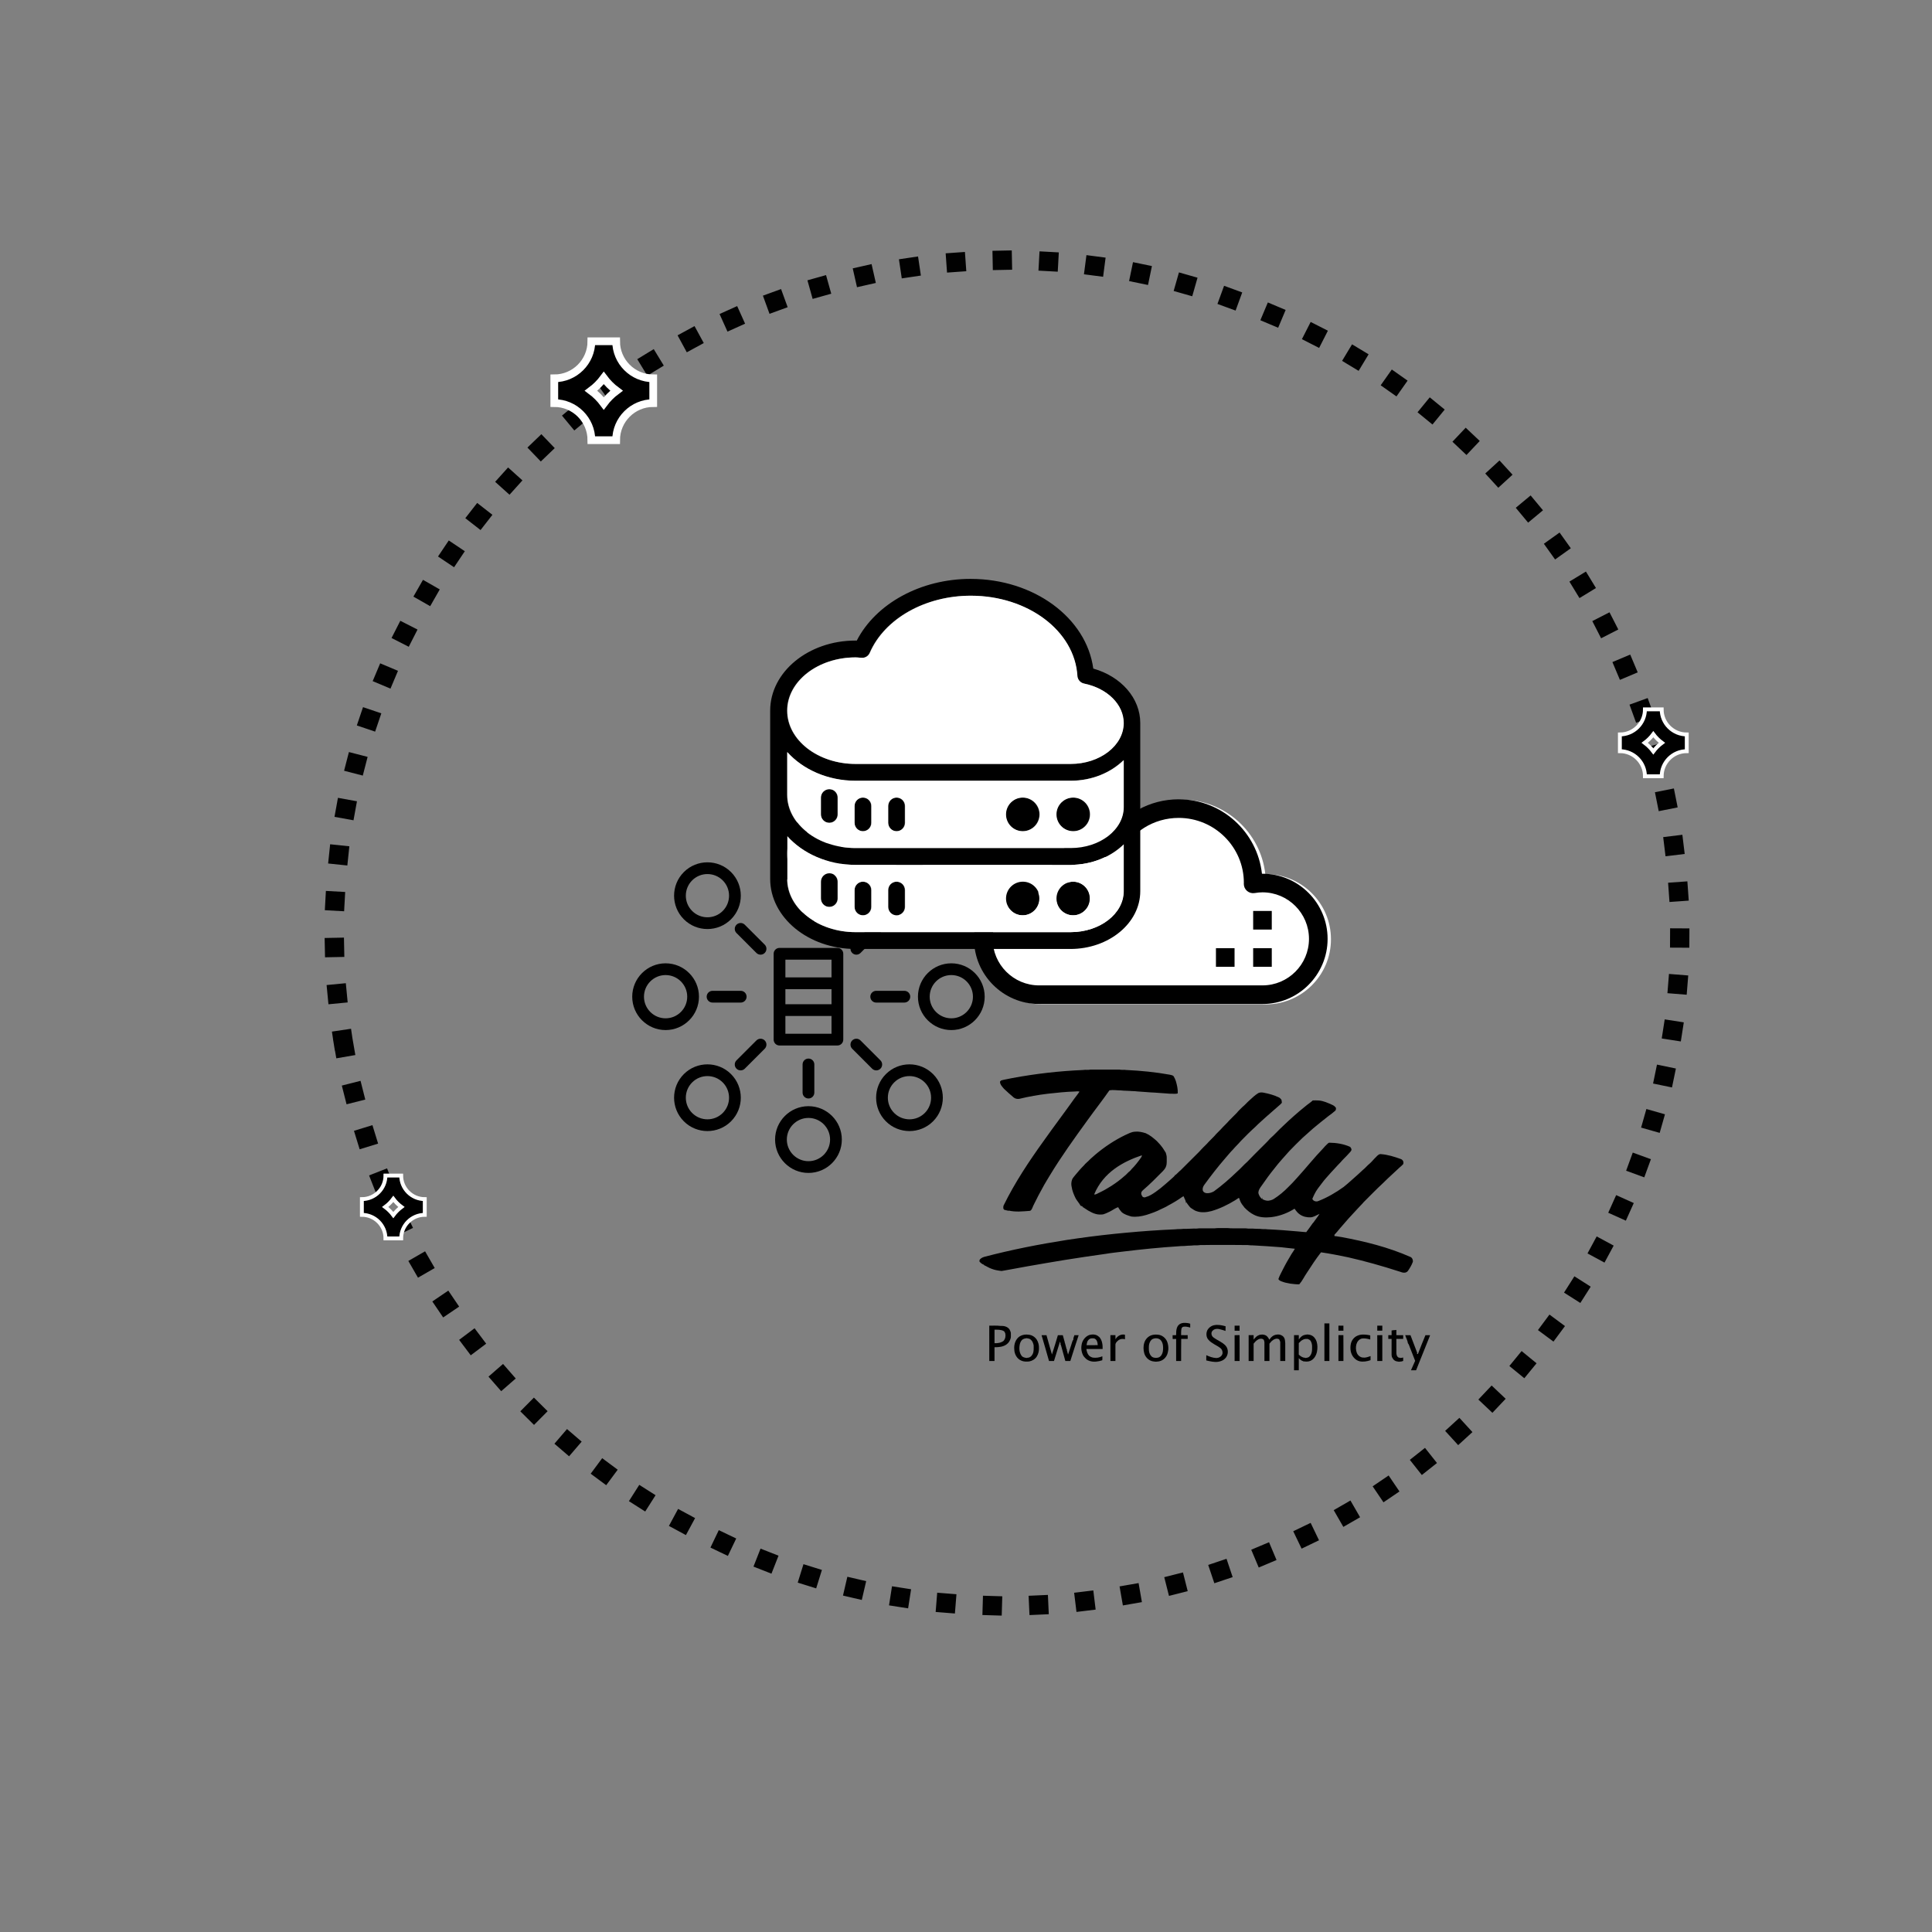 <?xml version="1.0" encoding="utf-8"?>
<!-- Generator: Adobe Illustrator 15.1.0, SVG Export Plug-In  -->
<!DOCTYPE svg PUBLIC "-//W3C//DTD SVG 1.1//EN" "http://www.w3.org/Graphics/SVG/1.1/DTD/svg11.dtd">
<svg version="1.1"
	 xmlns="http://www.w3.org/2000/svg" xmlns:xlink="http://www.w3.org/1999/xlink" xmlns:a="http://ns.adobe.com/AdobeSVGViewerExtensions/3.0/"
	 x="0px" y="0px" width="500px" height="500px" viewBox="-84.009 -64.849 500 500" enable-background="new -84.009 -64.849 500 500"
	 xml:space="preserve">
<rect x="-84.009" y="-64.849" width="500" height="500" fill="#808080" stroke="none"/>
<defs>
</defs>
<path fill="none" stroke="#010101" stroke-width="5" stroke-linecap="square" stroke-linejoin="round" stroke-dasharray="0,12" d="
	M4.732,204.233c-15.26-94.927,49.33-184.238,144.264-199.505c94.928-15.244,184.244,49.346,199.49,144.279
	c15.262,94.915-49.324,184.242-144.26,199.502C109.301,363.763,19.984,299.165,4.732,204.233z"/>
<path fill-rule="evenodd" clip-rule="evenodd" d="M198.223,211.963h7.502c0.559,0.136,1.137,0,1.703,0.1
	c3.762,0.18,7.537,0.536,11.249,1.211c0.363,0.109,0.823,0.107,1.067,0.442c0.229,0.382,0.413,0.797,0.555,1.214
	c0.3,1.035,0.553,2.102,0.488,3.188c-0.665,0.223-1.372,0.043-2.058,0.08c-1.265-0.129-2.544-0.148-3.809-0.275
	c-1.557-0.056-3.103-0.237-4.662-0.315c-0.609-0.097-1.23-0.048-1.839-0.126c-0.766-0.07-1.536-0.021-2.296-0.131
	c-1.012,0.01-2.029-0.209-3.025-0.01c-1.83,2.627-3.817,5.144-5.683,7.747c-3.398,4.69-6.792,9.39-9.783,14.349
	c-0.503,0.771-0.924,1.584-1.411,2.366c-0.652,1.258-1.392,2.468-1.999,3.752c-0.376,0.751-0.785,1.481-1.085,2.261
	c-0.151,0.292-0.31,0.7-0.701,0.71c-1.793,0.136-3.632,0.34-5.402-0.083c0.005,0.015,0.017,0.059,0.021,0.078
	c-0.06-0.015-0.185-0.041-0.248-0.059c-0.322-0.072-0.657-0.136-0.969-0.243c-0.065-0.106-0.13-0.208-0.191-0.315
	c0.007-0.291-0.037-0.603,0.117-0.867c2.889-5.87,6.527-11.337,10.343-16.642c2.621-3.704,5.361-7.317,7.992-11.021
	c0.445-0.556,0.851-1.134,1.268-1.71c-0.362-0.1-0.742-0.094-1.111-0.036c-2.39,0.061-4.773,0.321-7.147,0.585
	c-2.451,0.299-4.886,0.719-7.28,1.307c-0.511,0.096-1.072-0.002-1.481-0.325c-0.868-0.719-1.689-1.488-2.518-2.251
	c-0.457-0.544-1.042-1.103-1.042-1.87c0.09-0.098,0.18-0.194,0.27-0.292c0.644-0.209,1.316-0.291,1.976-0.441
	c0.315-0.059,0.625-0.124,0.942-0.188c6.039-1.124,12.157-1.824,18.292-2.084C196.915,211.955,197.579,212.104,198.223,211.963
	L198.223,211.963z"/>
<path fill-rule="evenodd" clip-rule="evenodd" d="M241.534,218.111c0.469-0.311,1.049-0.271,1.574-0.16
	c1.319,0.26,2.638,0.622,3.854,1.21c0.279,0.126,0.48,0.359,0.663,0.593c0.061,0.262,0.095,0.531,0.109,0.799
	c-0.231,0.281-0.5,0.537-0.785,0.763c-1.142,0.988-2.269,1.989-3.405,2.979c-0.848,0.816-1.773,1.545-2.582,2.395
	c-1.333,1.2-2.594,2.459-3.84,3.743c-0.641,0.761-1.387,1.436-2.025,2.198c-0.717,0.711-1.341,1.516-2.014,2.273
	c-1.926,2.22-3.726,4.549-5.455,6.922c-0.279,0.396-0.466,0.894-0.365,1.384c0.122,0.469,0.627,0.738,1.086,0.741
	c0.622,0.026,1.246-0.168,1.79-0.474c2.115-1.53,4.093-3.27,5.977-5.081c0.938-0.807,1.732-1.764,2.662-2.574
	c1.181-1.254,2.427-2.443,3.634-3.673c0.753-0.776,1.566-1.503,2.264-2.331c1.204-1.042,2.254-2.259,3.434-3.332
	c1.817-1.742,3.707-3.42,5.669-4.998c0.631-0.545,1.351-0.986,1.962-1.548c0.52-0.002,1.046-0.031,1.566,0.017
	c1.227,0.098,2.354,0.637,3.463,1.13c0.391,0.163,0.736,0.43,0.967,0.794c0.012,0.258,0.012,0.525-0.183,0.725
	c-0.559,0.502-1.175,0.941-1.775,1.389c-1.338,1.042-2.654,2.108-3.956,3.193c-0.92,0.814-1.831,1.64-2.754,2.456
	c-1.156,1.129-2.322,2.246-3.427,3.427c-1.292,1.469-2.64,2.897-3.823,4.461c-1.2,1.453-2.288,2.992-3.364,4.537
	c-0.376,0.506-0.755,1.059-0.804,1.703c0.056,0.653,0.455,1.227,0.916,1.663c0.046-0.131,0.097-0.262,0.141-0.389
	c-0.017,0.148-0.02,0.292-0.021,0.44c0.454,0.24,0.957,0.42,1.479,0.415c0.511-0.054,1.03-0.185,1.47-0.457
	c1.394-0.886,2.669-1.952,3.815-3.138c0.69-0.685,1.38-1.36,2.006-2.101c2.371-2.579,4.537-5.341,6.968-7.862
	c0.274-0.361,0.615-0.66,0.925-0.983c0.187-0.187,0.372-0.384,0.619-0.483c1.86,0.02,3.745,0.316,5.453,1.088
	c0.166,0.248,0.408,0.52,0.311,0.848c-0.136,0.353-0.439,0.591-0.675,0.87c-0.705,0.809-1.518,1.513-2.201,2.339
	c-0.218,0.245-0.466,0.451-0.68,0.701c-0.515,0.619-1.117,1.164-1.645,1.78c-0.843,0.975-1.749,1.899-2.501,2.946
	c-0.678,0.862-1.358,1.727-1.839,2.713c-0.209,0.403-0.386,0.828-0.571,1.244c0.207,0.58,0.964,0.811,1.503,0.592
	c2.36-0.913,4.561-2.195,6.611-3.674c1.265-1.014,2.446-2.131,3.672-3.201c0.583-0.493,1.105-1.064,1.702-1.548
	c0.445-0.407,0.833-0.874,1.312-1.253c0.603-0.51,1.064-1.156,1.645-1.695c0.345-0.345,0.699-0.807,1.234-0.797
	c1.822,0.129,3.587,0.686,5.294,1.303c0.496,0.218,0.751,0.803,0.527,1.309c-0.289,0.318-0.615,0.6-0.942,0.877
	c-1.421,1.35-2.893,2.637-4.274,4.026c-1.715,1.574-3.323,3.265-4.981,4.901c-0.544,0.665-1.19,1.233-1.749,1.885
	c-1.501,1.581-2.96,3.211-4.371,4.877c-0.488,0.573-0.942,1.176-1.467,1.709c0.002,0.112,0.007,0.215,0.014,0.326
	c0.627,0.029,1.231,0.204,1.851,0.262c6.067,1.127,12.11,2.628,17.764,5.125c0.486,0.185,0.733,0.748,0.682,1.243
	c-0.294,0.831-0.745,1.594-1.238,2.317c-0.209,0.345-0.61,0.534-1.008,0.529c-0.496,0.029-0.933-0.238-1.399-0.345
	c-4.309-1.394-8.675-2.623-13.088-3.629c-2.337-0.485-4.681-0.956-7.043-1.297c-1.335,1.71-2.526,3.532-3.702,5.358
	c-0.665,0.957-1.144,2.04-1.921,2.914c-0.799,0.044-1.596-0.088-2.39-0.175c-0.637-0.126-1.285-0.229-1.89-0.462
	c-0.42-0.155-0.913-0.276-1.132-0.719c0.292-0.889,0.789-1.69,1.186-2.535c0.685-1.365,1.45-2.687,2.241-3.988
	c0.297-0.428,0.576-0.869,0.838-1.316c-1.173-0.141-2.344-0.232-3.514-0.389c-2.475-0.18-4.955-0.374-7.434-0.49
	c-0.573,0.039-1.132-0.117-1.71-0.082c-2.919-0.049-5.844-0.029-8.765-0.029c-0.605-0.006-1.208,0-1.81,0.023
	c-0.532,0.024-1.066-0.039-1.6,0.049c-0.565,0.088-1.131-0.005-1.694,0.073c-0.5,0.067-1.008,0.015-1.505,0.082
	c-0.68,0.098-1.37,0.029-2.057,0.122c-4.742,0.301-9.476,0.777-14.196,1.35c-1.571,0.199-3.144,0.35-4.709,0.617
	c-3.553,0.477-7.097,1.035-10.638,1.589c-1.606,0.301-3.235,0.505-4.841,0.811c-3.146,0.534-6.289,1.083-9.429,1.676
	c-0.669,0.103-1.332,0.263-2.002,0.351c-0.857-0.098-1.717-0.229-2.526-0.545c-0.716-0.232-1.334-0.665-2.017-0.967
	c-0.012-0.038-0.041-0.106-0.053-0.141c-0.056-0.015-0.176-0.043-0.234-0.053c-0.341-0.18-0.641-0.423-0.884-0.719v-0.36
	c0.216-0.471,0.741-0.714,1.216-0.864c7.033-1.851,14.18-3.254,21.364-4.381c0.943-0.132,1.882-0.277,2.822-0.413
	c4.17-0.588,8.355-1.083,12.55-1.458c4.237-0.398,8.48-0.699,12.728-0.879c0.694-0.106,1.396-0.02,2.092-0.121
	c0.92,0.033,1.841-0.063,2.756-0.078c0.576,0.073,1.141-0.077,1.713-0.059c1.211,0,2.418,0.01,3.625,0
	c0.724-0.102,1.455-0.048,2.184-0.058c0.641,0.01,1.279-0.039,1.914,0.054c1.331,0.023,2.66-0.006,3.985,0.014
	c0.799,0.137,1.608,0.006,2.407,0.103c0.474,0.049,0.945-0.015,1.414,0.044c0.568,0.092,1.147-0.005,1.715,0.092
	c2.74,0.121,5.474,0.33,8.202,0.578c0.627,0.054,1.246,0.141,1.875,0.16c0.571-0.743,1.115-1.511,1.656-2.277
	c0.189-0.156,0.311-0.36,0.447-0.559c0.432-0.637,0.939-1.223,1.331-1.885c-0.746,0.313-1.438,0.815-2.266,0.889
	c-0.986,0.056-2.008-0.18-2.824-0.743c-0.568-0.374-0.974-0.933-1.358-1.481c-0.218,0.095-0.42,0.213-0.612,0.35
	c-1.71,0.971-3.602,1.627-5.557,1.841c-1.467,0.146-3.02,0.067-4.345-0.622c-0.94-0.461-1.756-1.141-2.482-1.895l0.034,0.054
	c-0.177-0.315-0.452-0.554-0.638-0.857c-0.207-0.313-0.409-0.634-0.527-0.988c-0.083-0.238-0.131-0.495-0.289-0.694
	c-0.35,0.16-0.634,0.432-0.969,0.619c-1.912,1.173-3.954,2.164-6.113,2.795c-1.249,0.321-2.607,0.477-3.845,0.037
	c-0.502-0.131-0.901-0.474-1.338-0.736c-0.238-0.131-0.416-0.332-0.582-0.544c-0.27-0.335-0.537-0.68-0.758-1.047
	c-0.029,0.062-0.079,0.188-0.104,0.253c0.031-0.644-0.404-1.168-0.574-1.766c-0.109,0.029-0.219,0.036-0.318,0.097
	c-1.197,0.87-2.478,1.622-3.781,2.317c-0.544,0.357-1.151,0.59-1.734,0.874c-1.224,0.646-2.533,1.103-3.854,1.521
	c-1.25,0.359-2.558,0.578-3.856,0.408c-0.899-0.281-1.87-0.524-2.566-1.195c-0.321-0.379-0.63-0.771-0.844-1.214
	c-0.802,0.224-1.439,0.782-2.18,1.132c-0.564,0.271-1.141,0.546-1.745,0.724c-0.622,0.063-1.271,0.073-1.884-0.112
	c-0.7-0.165-1.319-0.534-1.951-0.874c-0.478-0.267-0.9-0.632-1.381-0.896c-0.045,0.051-0.138,0.147-0.188,0.196
	c0.068-0.093,0.136-0.178,0.208-0.258c-0.167-0.141-0.354-0.253-0.58-0.265c-0.024-0.049-0.055-0.095-0.077-0.141l-0.038-0.031
	c-0.349-0.632-0.858-1.149-1.2-1.783c-0.471-0.952-0.886-1.953-1.035-3.009c-0.141-0.586-0.091-1.2,0.095-1.771
	c0.144-0.452,0.506-0.775,0.777-1.151c0.755-0.918,1.533-1.817,2.377-2.657c0.311-0.423,0.748-0.719,1.114-1.098
	c0.528-0.573,1.162-1.059,1.736-1.594c2.381-2.011,5.005-3.76,7.813-5.112c0.784-0.356,1.558-0.789,2.437-0.847
	c0.957-0.112,1.926,0.106,2.836,0.396c1.079,0.474,1.994,1.248,2.865,2.025c0.358,0.444,0.808,0.807,1.137,1.28
	c0.467,0.52,0.775,1.165,1.181,1.743c0.121,0.44,0.268,0.884,0.243,1.351c-0.03,0.714,0.083,1.457-0.167,2.146
	c-0.146,0.501-0.501,0.904-0.849,1.283c-1.648,1.656-3.279,3.332-5.057,4.848c-0.246,0.223-0.539,0.498-0.53,0.859
	c-0.021,0.379,0.219,0.695,0.424,0.986c0.168,0.024,0.334,0.059,0.504,0.092c0.083-0.033,0.168-0.067,0.258-0.095
	c0.933-0.24,1.749-0.779,2.528-1.323c0.858-0.612,1.698-1.258,2.479-1.963c0.583-0.471,1.116-0.995,1.688-1.479
	c0.335-0.265,0.61-0.58,0.913-0.877c-0.043-0.059-0.079-0.116-0.122-0.175c0.074,0.034,0.148,0.068,0.218,0.106
	c0.459-0.383,0.837-0.854,1.307-1.219c1.411-1.389,2.796-2.793,4.198-4.188c0.386-0.402,0.815-0.779,1.169-1.214
	c0.601-0.675,1.298-1.249,1.876-1.938c0.634-0.694,1.365-1.302,1.957-2.04c0.535-0.573,1.13-1.088,1.637-1.69
	c0.561-0.609,1.197-1.151,1.722-1.795c0.639-0.658,1.304-1.299,1.95-1.955c0.449-0.563,0.986-1.049,1.496-1.559
	c0.689-0.552,1.246-1.244,1.923-1.822C240.12,219.209,240.776,218.588,241.534,218.111L241.534,218.111z M211.508,234.137
	c-0.01,0.061-0.027,0.185-0.034,0.242c-0.046,0.146-0.138,0.287-0.229,0.413c-0.724,1.03-1.499,2.035-2.399,2.925
	c-0.153,0.155-0.255,0.363-0.436,0.498c-0.52,0.366-0.88,0.91-1.4,1.284c-1.059,0.957-2.217,1.798-3.412,2.574
	c-0.986,0.627-2,1.21-3.06,1.71c-0.454,0.175-0.854,0.573-1.383,0.486C201.538,238.532,206.652,235.769,211.508,234.137
	L211.508,234.137z"/>
<path fill-rule="evenodd" clip-rule="evenodd" d="M221.164,277.926c0.668-0.515,1.563-0.461,2.353-0.34
	c0.168,0.039,0.337,0.083,0.501,0.137c-0.01,0.334-0.01,0.67,0,1c-0.576-0.165-1.175-0.325-1.78-0.209
	c-0.176,0.039-0.286,0.185-0.42,0.291c-0.194,0.607-0.144,1.244-0.157,1.875c0.562,0.025,1.135,0.01,1.699,0.01
	c0,0.219,0.003,0.442,0,0.666l0.086-0.044c-0.109,0.083-0.079,0.229-0.096,0.35c-0.551,0.005-1.107,0.01-1.66-0.005
	c-0.047,1.909-0.006,3.818-0.024,5.723c-0.43,0-0.858,0-1.29,0c-0.002-1.904,0-3.809,0-5.718c-0.277-0.005-0.56,0-0.834,0.024
	l-0.013-0.072l-0.06,0.077c-0.01-0.335-0.003-0.665-0.006-0.995c0.303-0.006,0.607-0.006,0.912-0.006
	C220.392,279.742,220.354,278.597,221.164,277.926L221.164,277.926z"/>
<path fill-rule="evenodd" clip-rule="evenodd" d="M258.748,277.645c0.433,0,0.853,0,1.285,0c0.007,3.244,0.007,6.489,0.002,9.734
	c-0.432,0-0.857-0.005-1.29,0C258.746,284.134,258.738,280.889,258.748,277.645L258.748,277.645z"/>
<path fill-rule="evenodd" clip-rule="evenodd" d="M230.16,278.12c1.003-0.218,2.042-0.01,3.017,0.272
	c-0.029,0.403-0.008,0.807-0.018,1.209c-0.459-0.136-0.901-0.325-1.365-0.418c-0.656-0.198-1.481-0.198-1.979,0.346
	c-0.483,0.451-0.35,1.302,0.155,1.695c1.018,0.811,2.329,1.214,3.221,2.2c0.813,0.928,0.733,2.463-0.158,3.317
	c-0.144,0.117-0.284,0.238-0.428,0.35c-0.854,0.52-1.911,0.632-2.88,0.457c-0.53-0.059-1.035-0.214-1.555-0.32
	c-0.005-0.447-0.005-0.904,0.007-1.355c0.806,0.359,1.654,0.689,2.545,0.729c0.736,0.024,1.522-0.428,1.659-1.2
	c0.051-0.485-0.126-1.005-0.5-1.325c-0.983-0.797-2.264-1.186-3.111-2.152c-0.621-0.637-0.687-1.646-0.359-2.438
	C228.756,278.801,229.412,278.285,230.16,278.12L230.16,278.12z"/>
<path fill-rule="evenodd" clip-rule="evenodd" d="M262.377,278.228c0.428,0,0.857,0,1.287,0c0.01,0.433,0.005,0.864,0.002,1.307
	c-0.43-0.01-0.862-0.01-1.29,0C262.372,279.092,262.375,278.66,262.377,278.228L262.377,278.228z"/>
<path fill-rule="evenodd" clip-rule="evenodd" d="M172.012,278.232c0.966,0.01,1.937-0.059,2.894,0.063
	c0.847-0.053,1.811,0.15,2.33,0.889c0.164,0.268,0.285,0.559,0.362,0.87c0.001,0.446,0.042,0.898-0.025,1.346
	c-0.162,0.655-0.522,1.287-1.087,1.676c-0.89,0.655-2.046,0.743-3.119,0.738c0.016,1.185,0.008,2.375,0.002,3.565
	c-0.45-0.005-0.901-0.005-1.352,0C172.006,284.333,172.017,281.282,172.012,278.232L172.012,278.232z M173.372,279.267
	c0.787,0.015,1.639-0.044,2.354,0.345c0.253,0.117,0.321,0.403,0.432,0.632c0.15,0.675,0.011,1.418-0.461,1.938
	c-0.659,0.505-1.516,0.616-2.324,0.588C173.378,281.599,173.374,280.438,173.372,279.267L173.372,279.267z"/>
<path fill-rule="evenodd" clip-rule="evenodd" d="M235.506,278.228c0.43,0,0.864-0.005,1.289,0.005c0,0.432,0.01,0.859-0.005,1.302
	c-0.425-0.01-0.854-0.01-1.279,0C235.503,279.092,235.506,278.66,235.506,278.228L235.506,278.228z"/>
<path fill-rule="evenodd" clip-rule="evenodd" d="M272.427,278.232c0.439-0.005,0.872-0.005,1.307,0
	c0,0.428,0.002,0.859-0.005,1.297c-0.432,0-0.867,0-1.302-0.005C272.427,279.092,272.43,278.66,272.427,278.232L272.427,278.232z"/>
<path fill-rule="evenodd" clip-rule="evenodd" d="M276.633,279.393c0.246,0,0.493-0.004,0.736-0.058
	c-0.002,0.451,0,0.903-0.002,1.354c0.59,0.01,1.18-0.004,1.771,0.01c-0.013,0.321-0.013,0.642-0.003,0.962
	c-0.59,0.005-1.178,0.005-1.768,0c0.009,1.244-0.01,2.492,0.009,3.735c0.02,0.525,0.292,1.176,0.911,1.142
	c0.075,0.02,0.151,0.039,0.227,0.059c0.201-0.059,0.407-0.087,0.619-0.126c-0.008,0.296-0.008,0.592,0.005,0.884
	c-0.161,0.063-0.328,0.102-0.488,0.15c-0.194,0.005-0.394,0.02-0.581,0.068c-0.379-0.093-0.799-0.073-1.122-0.312
	c-0.35-0.199-0.537-0.572-0.724-0.913c-0.046-0.218-0.102-0.442-0.092-0.67c0.007-1.341,0.002-2.682,0.005-4.018
	c-0.282,0.005-0.571,0.005-0.853-0.005c0.005-0.32,0.005-0.646,0-0.967c0.284,0,0.57,0,0.854,0
	c-0.005-0.407-0.005-0.815-0.002-1.224C276.306,279.461,276.473,279.451,276.633,279.393L276.633,279.393z"/>
<path fill-rule="evenodd" clip-rule="evenodd" d="M179.977,280.942c0.653-0.369,1.439-0.485,2.178-0.374
	c0.861,0.054,1.661,0.554,2.135,1.264c0.426,0.655,0.62,1.457,0.583,2.244c0.029,0.748-0.176,1.505-0.563,2.142
	c-0.435,0.68-1.173,1.132-1.964,1.277c-0.681,0.059-1.405,0.083-2.046-0.219c-1.118-0.451-1.779-1.676-1.809-2.851
	C178.342,283.133,178.803,281.643,179.977,280.942L179.977,280.942z M180.833,281.7c0.257-0.146,0.556-0.165,0.845-0.224
	c0.367,0.073,0.785,0.093,1.069,0.374c0.449,0.351,0.632,0.919,0.75,1.452c0.004,0.773,0.095,1.589-0.264,2.303
	c-0.249,0.525-0.785,0.967-1.397,0.933c-0.039,0.015-0.116,0.044-0.16,0.059c-0.463-0.083-0.986-0.165-1.291-0.563
	c-0.681-0.903-0.686-2.146-0.415-3.206C180.132,282.381,180.368,281.89,180.833,281.7L180.833,281.7z"/>
<path fill-rule="evenodd" clip-rule="evenodd" d="M246.348,280.554c0.512-0.111,1.076-0.005,1.506,0.297
	c0.109,0.087,0.216,0.175,0.32,0.271c0.056,0.126,0.136,0.253,0.224,0.369c0.165,0.394,0.177,0.826,0.213,1.249
	c0,1.544,0,3.094,0,4.639c-0.435,0-0.86-0.005-1.292,0c-0.002-1.643,0.002-3.284-0.002-4.931c-0.073-0.233-0.153-0.471-0.284-0.68
	c-0.666-0.413-1.426,0.01-1.943,0.461c-0.202,0.204-0.389,0.428-0.568,0.656c0.002,1.496,0,2.997,0,4.493c-0.435,0-0.862,0-1.299,0
	c0-1.579,0-3.158,0-4.741c0.01-0.253-0.09-0.49-0.16-0.729c-0.063-0.054-0.126-0.112-0.188-0.165
	c-0.449-0.263-1.027-0.137-1.433,0.155c-0.408,0.253-0.724,0.617-1.015,0.991c0,1.496,0,2.992,0,4.488
	c-0.432-0.005-0.86-0.005-1.29,0c0-2.229-0.008-4.459,0.002-6.689c0.433,0.006,0.855,0.006,1.288,0c0,0.389,0,0.773,0,1.156
	c0.378-0.505,0.84-1.005,1.457-1.199c0.241-0.107,0.5-0.063,0.748-0.117c0.411,0.024,0.833,0.103,1.159,0.365
	c0.304,0.276,0.537,0.602,0.716,0.971C244.905,281.205,245.558,280.637,246.348,280.554L246.348,280.554z"/>
<path fill-rule="evenodd" clip-rule="evenodd" d="M253.403,280.686c0.303-0.107,0.631-0.122,0.95-0.176
	c0.306,0.044,0.626,0.059,0.916,0.18c0.726,0.263,1.224,0.947,1.462,1.657c0.265,0.854,0.262,1.787,0.085,2.667
	c-0.212,0.966-0.777,1.957-1.739,2.341c-0.556,0.237-1.176,0.185-1.756,0.106l-0.09,0.098c0.01-0.034,0.029-0.103,0.039-0.137
	c-0.467-0.116-0.848-0.432-1.154-0.786c0.005,1.044,0,2.093,0,3.143h-1.231c0-3.031,0.002-6.058,0-9.089
	c0.413,0.006,0.823,0.006,1.236,0c-0.005,0.379-0.01,0.758,0.008,1.137C252.429,281.331,252.856,280.898,253.403,280.686
	L253.403,280.686z M253.255,281.841c0.345-0.204,0.748-0.185,1.132-0.18c0.291,0.117,0.614,0.224,0.794,0.511
	c0.33,0.529,0.41,1.175,0.376,1.797c0.032,0.82-0.104,1.787-0.787,2.342c-0.255,0.203-0.585,0.218-0.891,0.291
	c-0.039-0.02-0.126-0.054-0.168-0.068c-0.619-0.015-1.168-0.394-1.603-0.811c0.02-0.991,0.005-1.987,0.007-2.982
	C252.456,282.395,252.796,282.025,253.255,281.841L253.255,281.841z"/>
<path fill-rule="evenodd" clip-rule="evenodd" d="M267.3,280.826c0.874-0.394,1.858-0.326,2.776-0.189
	c0.177,0.043,0.354,0.078,0.534,0.116c0.01,0.35,0.007,0.704,0.002,1.06c-0.702-0.205-1.442-0.355-2.178-0.253
	c-0.678,0.175-1.185,0.758-1.384,1.418c-0.214,0.72-0.197,1.516,0.063,2.229c0.25,0.681,0.879,1.244,1.625,1.283
	c0.686,0.082,1.329-0.166,1.955-0.395c-0.012,0.355-0.014,0.715-0.007,1.069c-0.898,0.311-1.885,0.49-2.827,0.286
	c-1.181-0.291-2.028-1.364-2.283-2.516c-0.136-0.666-0.128-1.351,0.013-2.012C265.789,282.012,266.428,281.181,267.3,280.826
	L267.3,280.826z"/>
<path fill-rule="evenodd" clip-rule="evenodd" d="M197.824,280.676c0.822-0.258,1.838-0.248,2.494,0.373
	c0.037,0.029,0.113,0.078,0.148,0.103c0.784,0.826,0.914,2.035,0.884,3.123c-1.401-0.015-2.804,0.005-4.207-0.005
	c0.091,0.617,0.261,1.259,0.701,1.729c0.277,0.243,0.618,0.413,0.977,0.501c0.832,0.111,1.682-0.02,2.457-0.336
	c0.007,0.336,0.029,0.68-0.017,1.021c-0.515,0.15-1.048,0.281-1.583,0.33c-0.919,0.121-1.917-0.093-2.625-0.709
	c-0.246-0.219-0.45-0.467-0.657-0.719c-0.487-0.836-0.663-1.837-0.504-2.788C196.019,282.172,196.763,281.103,197.824,280.676
	L197.824,280.676z M198.349,281.54c0.27-0.073,0.554-0.02,0.823,0c0.719,0.248,0.879,1.059,0.912,1.725
	c-0.963,0.044-1.927,0.02-2.889,0.015c0.052-0.312,0.104-0.627,0.195-0.928C197.586,281.978,197.902,281.599,198.349,281.54
	L198.349,281.54z"/>
<path fill-rule="evenodd" clip-rule="evenodd" d="M204.683,281.769c0.442-0.884,1.472-1.424,2.451-1.19
	c0.005,0.389,0.001,0.777,0.005,1.166c-0.54-0.146-1.13-0.121-1.602,0.194c-0.434,0.32-0.935,0.777-0.874,1.37
	c0.008,1.359,0.005,2.715,0.001,4.07c-0.427,0-0.865-0.005-1.294,0c-0.011-2.225,0.006-4.455-0.009-6.689
	c0.435,0,0.871,0.006,1.303,0C204.663,281.049,204.661,281.409,204.683,281.769L204.683,281.769z"/>
<path fill-rule="evenodd" clip-rule="evenodd" d="M213.782,280.787c0.57-0.243,1.197-0.287,1.803-0.224
	c1.161,0.049,2.188,0.913,2.537,2.001c0.194,0.603,0.28,1.244,0.229,1.881c-0.074,0.451-0.142,0.908-0.329,1.335
	c-0.354,0.787-1.054,1.438-1.905,1.642c-0.313,0.103-0.645,0.083-0.964,0.137c-0.35-0.049-0.708-0.049-1.048-0.141
	c0.003-0.054,0.013-0.156,0.018-0.209c-0.01,0.048-0.03,0.141-0.04,0.189c-0.935-0.268-1.664-1.06-1.949-1.978
	c-0.257-0.903-0.286-1.895,0.006-2.793C212.402,281.822,212.999,281.122,213.782,280.787L213.782,280.787z M214.147,281.759
	c0.641-0.364,1.515-0.369,2.107,0.097c0.372,0.32,0.56,0.782,0.67,1.248c0.101,0.607,0.101,1.229,0.005,1.842
	c-0.123,0.602-0.425,1.209-1.011,1.486c-0.561,0.209-1.239,0.194-1.754-0.117c-0.72-0.539-0.888-1.5-0.855-2.336
	C213.277,283.167,213.494,282.288,214.147,281.759L214.147,281.759z"/>
<path fill-rule="evenodd" clip-rule="evenodd" d="M279.664,280.689c0.452,0,0.906,0,1.36,0.01c0.561,1.525,1.154,3.041,1.734,4.557
	c-0.018,0.102-0.049,0.204-0.063,0.311c0.09,0.015,0.178,0.006,0.263-0.029c0.598-1.632,1.294-3.234,1.938-4.848
	c0.394,0.006,0.782,0.006,1.171,0.006v0.111c-1.207,2.987-2.397,5.979-3.597,8.972h-1.326c0.352-0.816,0.733-1.622,1.083-2.448
	c-0.48-1.186-0.93-2.38-1.396-3.57c-0.141-0.335-0.224-0.714-0.479-0.986C280.271,282.04,279.854,281.395,279.664,280.689
	L279.664,280.689z"/>
<path fill-rule="evenodd" clip-rule="evenodd" d="M185.548,280.705c0.423-0.02,0.842-0.006,1.269-0.01
	c0.479,1.66,0.925,3.337,1.418,4.993c0.539-1.651,1.04-3.317,1.535-4.983c0.423-0.02,0.849-0.016,1.271-0.01
	c0.2,0.636,0.341,1.291,0.538,1.928l-0.174,0.015c0.059,0.005,0.12,0.015,0.181,0.029c0.13,0.472,0.241,0.942,0.377,1.413
	c0.036,0.17,0.056,0.355,0.252,0.408c-0.039,0.005-0.111,0.015-0.151,0.015c0.133,0.398,0.209,0.816,0.338,1.214
	c0.284-0.825,0.534-1.666,0.822-2.486c0.167-0.442,0.225-0.928,0.488-1.326c0.167-0.068,0.042-0.252,0.052-0.379
	c0.099-0.281,0.2-0.549,0.283-0.836c0.364,0.006,0.729,0,1.099,0.01c-0.72,2.225-1.472,4.436-2.156,6.67
	c-0.429,0.015-0.863,0.005-1.291,0.01c-0.381-1.385-0.744-2.77-1.142-4.144c-0.089-0.068-0.297-0.214-0.039-0.199
	c-0.066-0.238-0.135-0.462-0.2-0.694c-0.529,1.676-1.045,3.352-1.557,5.032c-0.434,0.005-0.86,0-1.287,0.005
	C186.828,285.154,186.22,282.924,185.548,280.705L185.548,280.705z"/>
<path fill-rule="evenodd" clip-rule="evenodd" d="M235.506,280.695c0.427-0.006,0.857,0.004,1.284-0.01
	c0.024,2.234,0.003,4.464,0.005,6.693c-0.425,0-0.859-0.005-1.287,0C235.503,285.154,235.506,282.924,235.506,280.695
	L235.506,280.695z"/>
<path fill-rule="evenodd" clip-rule="evenodd" d="M262.377,287.379c0-2.229-0.01-4.459,0.005-6.689
	c0.423,0.01,0.85,0.006,1.275-0.004c0.027,2.234,0.007,4.464,0.012,6.693C263.236,287.379,262.805,287.374,262.377,287.379
	L262.377,287.379z"/>
<path fill-rule="evenodd" clip-rule="evenodd" d="M272.424,280.695c0.437-0.006,0.875,0,1.307-0.006
	c0.005,2.234,0.002,4.46,0.002,6.689c-0.435-0.005-0.867,0-1.304,0C272.424,285.149,272.437,282.924,272.424,280.695
	L272.424,280.695z"/>
<path d="M96.884,193.096c0-4.764-3.875-8.639-8.637-8.639c-4.762,0-8.637,3.875-8.637,8.639c0,4.761,3.875,8.636,8.637,8.636
	C93.009,201.731,96.884,197.856,96.884,193.096L96.884,193.096z M88.247,198.691c-3.087,0-5.597-2.511-5.597-5.596
	c0-3.087,2.51-5.598,5.597-5.598c3.086,0,5.596,2.511,5.596,5.598C93.843,196.181,91.333,198.691,88.247,198.691L88.247,198.691z
	 M88.247,198.691"/>
<path d="M162.192,184.457c-4.763,0-8.637,3.875-8.637,8.639c0,4.761,3.874,8.636,8.637,8.636c4.762,0,8.636-3.875,8.636-8.636
	C170.828,188.332,166.954,184.457,162.192,184.457L162.192,184.457z M162.192,198.691c-3.086,0-5.597-2.511-5.597-5.596
	c0-3.087,2.51-5.598,5.597-5.598c3.084,0,5.595,2.511,5.595,5.598C167.787,196.181,165.276,198.691,162.192,198.691L162.192,198.691
	z M162.192,198.691"/>
<path d="M92.969,213.131c-3.367,3.367-3.367,8.847,0,12.215c1.683,1.684,3.895,2.525,6.106,2.525s4.424-0.842,6.108-2.525
	c3.368-3.368,3.368-8.848,0-12.215C101.815,209.763,96.336,209.764,92.969,213.131L92.969,213.131z M103.033,223.195
	c-2.183,2.182-5.733,2.182-7.915,0c-2.182-2.182-2.182-5.732,0-7.914c1.09-1.092,2.524-1.638,3.957-1.638
	c1.434,0,2.867,0.546,3.958,1.638C105.215,217.463,105.215,221.014,103.033,223.195L103.033,223.195z M103.033,223.195"/>
<path d="M125.22,221.43c-4.764,0-8.638,3.875-8.638,8.638c0,4.762,3.874,8.636,8.638,8.636c4.762,0,8.636-3.874,8.636-8.636
	C133.855,225.305,129.981,221.43,125.22,221.43L125.22,221.43z M125.22,235.664c-3.087,0-5.597-2.512-5.597-5.597
	s2.51-5.597,5.597-5.597c3.085,0,5.595,2.512,5.595,5.597S128.305,235.664,125.22,235.664L125.22,235.664z M125.22,235.664"/>
<path d="M145.255,213.131c-3.367,3.367-3.367,8.847,0,12.215c1.685,1.684,3.896,2.525,6.108,2.525c2.21,0,4.423-0.842,6.106-2.525
	c3.367-3.368,3.367-8.848,0-12.215C154.102,209.763,148.623,209.763,145.255,213.131L145.255,213.131z M155.319,223.195
	c-2.182,2.182-5.732,2.182-7.914,0c-2.183-2.182-2.183-5.732,0-7.914c1.091-1.092,2.524-1.638,3.958-1.638
	c1.433,0,2.865,0.546,3.957,1.638C157.502,217.463,157.502,221.014,155.319,223.195L155.319,223.195z M155.319,223.195"/>
<path d="M151.363,175.585c2.21,0,4.423-0.843,6.106-2.526c3.367-3.367,3.367-8.848,0-12.215c-3.368-3.367-8.847-3.367-12.215,0
	c-3.367,3.367-3.367,8.848,0,12.215C146.939,174.742,149.151,175.585,151.363,175.585L151.363,175.585z M147.405,162.994
	c1.091-1.091,2.524-1.637,3.958-1.637c1.433,0,2.865,0.546,3.957,1.637c2.182,2.182,2.182,5.732,0,7.914
	c-2.183,2.182-5.732,2.182-7.915,0C145.223,168.727,145.223,165.177,147.405,162.994L147.405,162.994z M147.405,162.994"/>
<path d="M125.22,164.76c4.762,0,8.636-3.875,8.636-8.637c0.001-4.764-3.874-8.638-8.636-8.638c-4.764,0-8.638,3.874-8.638,8.638
	C116.582,160.885,120.456,164.76,125.22,164.76L125.22,164.76z M125.22,150.526c3.085,0,5.595,2.511,5.595,5.597
	c0,3.084-2.51,5.596-5.595,5.596c-3.087,0-5.597-2.512-5.597-5.596C119.623,153.037,122.133,150.526,125.22,150.526L125.22,150.526z
	 M125.22,150.526"/>
<path d="M99.075,175.585c2.212,0,4.424-0.843,6.108-2.526c3.368-3.367,3.368-8.848,0-12.215s-8.847-3.367-12.214,0
	s-3.367,8.848,0,12.215C94.652,174.742,96.863,175.585,99.075,175.585L99.075,175.585z M95.119,162.994
	c1.09-1.091,2.524-1.637,3.957-1.637c1.434,0,2.867,0.546,3.958,1.637c2.182,2.182,2.182,5.732,0,7.914
	c-2.183,2.182-5.732,2.182-7.915,0S92.937,165.177,95.119,162.994L95.119,162.994z M95.119,162.994"/>
<path d="M132.709,180.466H117.73c-0.841,0-1.521,0.68-1.521,1.521v22.218c0,0.84,0.68,1.52,1.521,1.52h14.979
	c0.839,0,1.52-0.68,1.52-1.52v-22.218C134.229,181.146,133.549,180.466,132.709,180.466L132.709,180.466z M131.189,202.684H119.25
	v-4.597h11.939V202.684z M131.189,195.046H119.25v-3.901h11.939V195.046z M131.189,188.104H119.25v-4.598h11.939V188.104z
	 M131.189,188.104"/>
<path d="M123.699,168.273v7.289c0,0.841,0.68,1.521,1.521,1.521c0.839,0,1.52-0.68,1.52-1.521v-7.289c0-0.84-0.681-1.521-1.52-1.521
	C124.379,166.752,123.699,167.434,123.699,168.273L123.699,168.273z M123.699,168.273"/>
<path d="M126.74,217.916v-7.29c0-0.839-0.681-1.521-1.52-1.521c-0.841,0-1.521,0.682-1.521,1.521v7.29
	c0,0.84,0.68,1.521,1.521,1.521C126.059,219.437,126.74,218.756,126.74,217.916L126.74,217.916z M126.74,217.916"/>
<path d="M108.742,174.469c-0.594-0.595-1.556-0.595-2.149,0c-0.594,0.594-0.594,1.555,0,2.149l5.155,5.155
	c0.297,0.297,0.686,0.445,1.075,0.445c0.39,0,0.779-0.148,1.075-0.445c0.594-0.594,0.594-1.557,0-2.149L108.742,174.469z
	 M108.742,174.469"/>
<path d="M143.847,211.722c0.593-0.594,0.593-1.557,0-2.15l-5.155-5.154c-0.594-0.595-1.558-0.595-2.151,0
	c-0.593,0.593-0.593,1.556,0,2.149l5.155,5.155c0.298,0.297,0.687,0.445,1.076,0.445
	C143.16,212.167,143.549,212.019,143.847,211.722L143.847,211.722z M143.847,211.722"/>
<path d="M98.877,193.096c0,0.838,0.681,1.52,1.521,1.52h7.29c0.841,0,1.521-0.682,1.521-1.52c0-0.842-0.68-1.521-1.521-1.521h-7.29
	C99.558,191.574,98.877,192.254,98.877,193.096L98.877,193.096z M98.877,193.096"/>
<path d="M150.04,191.574h-7.29c-0.839,0-1.52,0.68-1.52,1.521c0,0.838,0.681,1.52,1.52,1.52h7.29c0.841,0,1.521-0.682,1.521-1.52
	C151.561,192.254,150.881,191.574,150.04,191.574L150.04,191.574z M150.04,191.574"/>
<path d="M111.748,204.417l-5.156,5.154c-0.592,0.595-0.592,1.557,0,2.15c0.298,0.297,0.687,0.445,1.077,0.445
	c0.389,0,0.777-0.148,1.074-0.445l5.155-5.155c0.594-0.594,0.594-1.557,0-2.149C113.304,203.822,112.342,203.822,111.748,204.417
	L111.748,204.417z M111.748,204.417"/>
<path d="M137.616,182.219c0.389,0,0.778-0.148,1.075-0.445l5.155-5.155c0.593-0.595,0.593-1.558,0-2.149
	c-0.594-0.595-1.557-0.595-2.15,0l-5.155,5.155c-0.594,0.593-0.594,1.556,0,2.149C136.837,182.07,137.227,182.219,137.616,182.219
	L137.616,182.219z M137.616,182.219"/>
<path stroke="#FFFFFF" d="M341.702,118.735c0,3.58-2.912,6.492-6.49,6.492v4.328c3.578,0,6.49,2.91,6.49,6.49h4.328
	c0-3.58,2.911-6.49,6.492-6.49v-4.328c-3.581,0-6.492-2.912-6.492-6.492H341.702L341.702,118.735z M343.866,129.62
	c-0.632-0.85-1.381-1.596-2.23-2.23c0.85-0.631,1.599-1.379,2.23-2.23c0.633,0.852,1.381,1.6,2.231,2.23
	C345.247,128.024,344.499,128.771,343.866,129.62L343.866,129.62z M343.866,129.62"/>
<path stroke="#FFFFFF" stroke-width="2" d="M69.042,23.467c0,5.293-4.311,9.6-9.6,9.6v6.403c5.289,0,9.6,4.308,9.6,9.601h6.4
	c0-5.293,4.307-9.601,9.602-9.601v-6.403c-5.295,0-9.602-4.307-9.602-9.6H69.042L69.042,23.467z M72.243,39.568
	c-0.935-1.258-2.04-2.367-3.296-3.3c1.256-0.935,2.361-2.042,3.296-3.3c0.937,1.258,2.042,2.365,3.3,3.3
	C74.285,37.201,73.18,38.311,72.243,39.568L72.243,39.568z M72.243,39.568"/>
<path stroke="#FFFFFF" d="M15.748,239.38c0,3.362-2.739,6.104-6.103,6.104v4.066c3.363,0,6.103,2.737,6.103,6.104h4.067
	c0-3.366,2.739-6.104,6.104-6.104v-4.066c-3.364,0-6.104-2.741-6.104-6.104H15.748L15.748,239.38z M17.782,249.612
	c-0.594-0.798-1.299-1.502-2.098-2.097c0.799-0.593,1.504-1.297,2.098-2.097c0.594,0.8,1.297,1.504,2.098,2.097
	C19.079,248.11,18.376,248.814,17.782,249.612L17.782,249.612z M17.782,249.612"/>
<path fill="#FFFFFF" d="M243.585,161.376h-0.132c-1.202-10.823-10.403-19.264-21.541-19.264c-7.537,0-14.372,3.827-18.325,10.131
	c-1.095-0.333-2.215-0.499-3.347-0.499c-5.888,0-10.804,4.247-11.84,9.841c-0.862-0.141-1.734-0.209-2.608-0.209
	c-9.295,0-16.857,7.561-16.857,16.857c0,9.295,7.562,16.855,16.857,16.855h26.49h4.814h26.489c9.295,0,16.857-7.561,16.857-16.855
	C260.442,168.937,252.88,161.376,243.585,161.376z"/>
<path d="M216.228,194.987h26.489c9.295,0,16.856-7.562,16.856-16.856c0-9.296-7.562-16.856-16.856-16.856h-0.132
	c-1.203-10.824-10.403-19.264-21.541-19.264c-7.537,0-14.373,3.827-18.325,10.13c-1.096-0.333-2.215-0.5-3.347-0.5
	c-5.889,0-10.804,4.249-11.841,9.839c-0.862-0.135-1.735-0.205-2.609-0.205c-9.294,0-16.857,7.561-16.857,16.856
	c0,9.295,7.563,16.856,16.857,16.856h26.49 M184.922,190.17c-6.639,0-12.04-5.398-12.04-12.039c0-6.638,5.401-12.042,12.04-12.042
	c1.376,0,2.75,0.247,4.084,0.73c0.775,0.282,1.641,0.147,2.293-0.359c0.652-0.502,1.001-1.305,0.924-2.125l-0.078-0.652
	c0-3.981,3.243-7.225,7.226-7.225c1.109,0,2.222,0.285,3.301,0.844c0.574,0.301,1.247,0.354,1.858,0.153
	c0.613-0.204,1.122-0.643,1.409-1.22c2.87-5.805,8.656-9.409,15.104-9.409c9.294,0,16.856,7.56,16.856,16.79
	c-0.005,0.059-0.012,0.227-0.012,0.285c0,0.708,0.313,1.382,0.854,1.84c0.542,0.455,1.251,0.65,1.958,0.534
	c0.729-0.124,1.389-0.187,2.016-0.187c6.638,0,12.04,5.404,12.04,12.042c0,6.641-5.402,12.039-12.04,12.039H184.922z
	 M252.348,231.108"/>
<rect x="240.308" y="170.905" width="4.816" height="4.817"/>
<rect x="240.308" y="180.538" width="4.816" height="4.818"/>
<rect x="230.677" y="180.538" width="4.816" height="4.818"/>
<path d="M198.931,108.177c-1.777-13.142-15.362-23.21-31.755-23.21c-12.887,0-24.497,6.357-29.457,15.968
	c-0.117-0.004-0.236-0.007-0.355-0.007c-12.159,0-22.052,8.137-22.052,18.142v43.535c0,10.003,9.893,18.139,22.052,18.139h55.648
	c9.968,0,18.077-6.705,18.077-14.947v-43.533C211.09,115.848,206.167,110.234,198.931,108.177L198.931,108.177z M206.735,165.798
	c0,5.842-6.154,10.592-13.722,10.592h-55.648c-9.76,0-17.699-6.184-17.699-13.785V151.55c4.021,4.479,10.428,7.426,17.699,7.426
	h55.648c5.518,0,10.405-2.099,13.722-5.33V165.798z M206.735,144.029c0,5.842-6.154,10.593-13.722,10.593h-55.648
	c-9.76,0-17.699-6.184-17.699-13.784v-11.055c4.021,4.479,10.428,7.425,17.699,7.425h55.648c5.518,0,10.405-2.099,13.722-5.332
	V144.029z M193.013,132.854h-55.648c-9.76,0-17.699-6.184-17.699-13.785s7.939-13.787,17.699-13.787c0.324,0,0.64,0.032,0.957,0.061
	l0.566,0.046c0.967,0.073,1.788-0.455,2.153-1.304c3.831-8.831,14.333-14.766,26.136-14.766c14.759,0,26.87,9.108,27.567,20.734
	c0.06,0.984,0.771,1.808,1.736,2.003c6.04,1.23,10.256,5.426,10.256,10.206C206.735,128.104,200.581,132.854,193.013,132.854
	L193.013,132.854z M193.013,132.854"/>
<path d="M130.55,139.386c-1.203,0-2.178,0.974-2.178,2.177v4.353c0,1.203,0.975,2.176,2.178,2.176c1.203,0,2.177-0.973,2.177-2.176
	v-4.353C132.727,140.359,131.752,139.386,130.55,139.386L130.55,139.386z M130.55,139.386"/>
<path d="M139.257,141.563c-1.204,0-2.177,0.973-2.177,2.174v4.354c0,1.205,0.973,2.178,2.177,2.178c1.203,0,2.177-0.973,2.177-2.178
	v-4.354C141.434,142.535,140.46,141.563,139.257,141.563L139.257,141.563z M139.257,141.563"/>
<path d="M147.964,141.563c-1.203,0-2.177,0.973-2.177,2.174v4.354c0,1.205,0.974,2.178,2.177,2.178c1.202,0,2.176-0.973,2.176-2.178
	v-4.354C150.14,142.535,149.166,141.563,147.964,141.563L147.964,141.563z M147.964,141.563"/>
<path d="M198.029,145.915c0,2.404-1.95,4.354-4.354,4.354s-4.354-1.949-4.354-4.354c0-2.405,1.949-4.353,4.354-4.353
	S198.029,143.51,198.029,145.915L198.029,145.915z M198.029,145.915"/>
<path d="M184.969,145.915c0,2.404-1.951,4.354-4.354,4.354c-2.404,0-4.353-1.949-4.353-4.354c0-2.405,1.949-4.353,4.353-4.353
	C183.018,141.563,184.969,143.51,184.969,145.915L184.969,145.915z M184.969,145.915"/>
<path d="M130.55,161.151c-1.203,0-2.178,0.975-2.178,2.178v4.354c0,1.203,0.975,2.177,2.178,2.177c1.203,0,2.177-0.974,2.177-2.177
	v-4.354C132.727,162.126,131.752,161.151,130.55,161.151L130.55,161.151z M130.55,161.151"/>
<path d="M139.257,163.329c-1.204,0-2.177,0.975-2.177,2.178v4.353c0,1.203,0.973,2.177,2.177,2.177c1.203,0,2.177-0.974,2.177-2.177
	v-4.353C141.434,164.304,140.46,163.329,139.257,163.329L139.257,163.329z M139.257,163.329"/>
<path d="M147.964,163.329c-1.203,0-2.177,0.975-2.177,2.178v4.353c0,1.203,0.974,2.177,2.177,2.177c1.202,0,2.176-0.974,2.176-2.177
	v-4.353C150.14,164.304,149.166,163.329,147.964,163.329L147.964,163.329z M147.964,163.329"/>
<path d="M198.029,167.683c0,2.404-1.95,4.354-4.354,4.354s-4.354-1.949-4.354-4.354s1.949-4.354,4.354-4.354
	S198.029,165.278,198.029,167.683L198.029,167.683z M198.029,167.683"/>
<path d="M184.969,167.683c0,2.404-1.951,4.354-4.354,4.354c-2.404,0-4.353-1.949-4.353-4.354s1.949-4.354,4.353-4.354
	C183.018,163.329,184.969,165.278,184.969,167.683L184.969,167.683z M184.969,167.683"/>
<path fill="#FFFFFF" d="M137.452,137.208c-7.272,0-13.679-2.944-17.698-7.424v11.055c0,7.602,7.939,13.785,17.698,13.785H193.1
	c7.567,0,13.723-4.752,13.723-10.595v-12.152c-3.317,3.233-8.204,5.331-13.723,5.331H137.452z M132.813,145.917
	c0,1.201-0.974,2.177-2.176,2.177c-1.204,0-2.178-0.976-2.178-2.177v-4.354c0-1.202,0.974-2.177,2.178-2.177
	c1.202,0,2.176,0.975,2.176,2.177V145.917z M141.521,148.094c0,1.202-0.974,2.175-2.177,2.175c-1.204,0-2.177-0.973-2.177-2.175
	v-4.355c0-1.202,0.973-2.176,2.177-2.176c1.203,0,2.177,0.974,2.177,2.176V148.094z M150.228,148.094
	c0,1.202-0.975,2.175-2.177,2.175c-1.203,0-2.177-0.973-2.177-2.175v-4.355c0-1.202,0.974-2.176,2.177-2.176
	c1.202,0,2.177,0.974,2.177,2.176V148.094z M180.703,150.269c-2.404,0-4.354-1.948-4.354-4.352c0-2.405,1.95-4.354,4.354-4.354
	s4.354,1.949,4.354,4.354C185.056,148.32,183.106,150.269,180.703,150.269z M198.116,145.917c0,2.403-1.949,4.352-4.353,4.352
	c-2.406,0-4.355-1.948-4.355-4.352c0-2.405,1.949-4.354,4.355-4.354C196.167,141.563,198.116,143.512,198.116,145.917z"/>
<path fill="#FFFFFF" d="M196.566,112.059c-0.964-0.197-1.676-1.02-1.736-2.005c-0.697-11.626-12.808-20.733-27.566-20.733
	c-11.802,0-22.306,5.935-26.136,14.765c-0.366,0.849-1.186,1.377-2.153,1.306l-0.566-0.048c-0.317-0.028-0.633-0.061-0.957-0.061
	c-9.759,0-17.698,6.187-17.698,13.789c0,7.601,7.939,13.784,17.698,13.784H193.1c7.567,0,13.723-4.751,13.723-10.592
	C206.822,117.483,202.605,113.288,196.566,112.059z"/>
<path fill="#FFFFFF" d="M137.452,158.977c-7.272,0-13.679-2.946-17.698-7.425v11.053c0,7.603,7.939,13.786,17.698,13.786H193.1
	c7.567,0,13.723-4.75,13.723-10.593v-12.151c-3.317,3.231-8.204,5.33-13.723,5.33H137.452z M132.813,167.685
	c0,1.201-0.974,2.176-2.176,2.176c-1.204,0-2.178-0.975-2.178-2.176v-4.354c0-1.204,0.974-2.178,2.178-2.178
	c1.202,0,2.176,0.974,2.176,2.178V167.685z M141.521,169.86c0,1.202-0.974,2.177-2.177,2.177c-1.204,0-2.177-0.975-2.177-2.177
	v-4.354c0-1.201,0.973-2.176,2.177-2.176c1.203,0,2.177,0.975,2.177,2.176V169.86z M150.228,169.86c0,1.202-0.975,2.177-2.177,2.177
	c-1.203,0-2.177-0.975-2.177-2.177v-4.354c0-1.201,0.974-2.176,2.177-2.176c1.202,0,2.177,0.975,2.177,2.176V169.86z
	 M180.703,172.037c-2.404,0-4.354-1.95-4.354-4.353c0-2.404,1.95-4.354,4.354-4.354s4.354,1.949,4.354,4.354
	C185.056,170.087,183.106,172.037,180.703,172.037z M198.116,167.685c0,2.402-1.949,4.353-4.353,4.353
	c-2.406,0-4.355-1.95-4.355-4.353c0-2.404,1.949-4.354,4.355-4.354C196.167,163.331,198.116,165.28,198.116,167.685z"/>
</svg>
